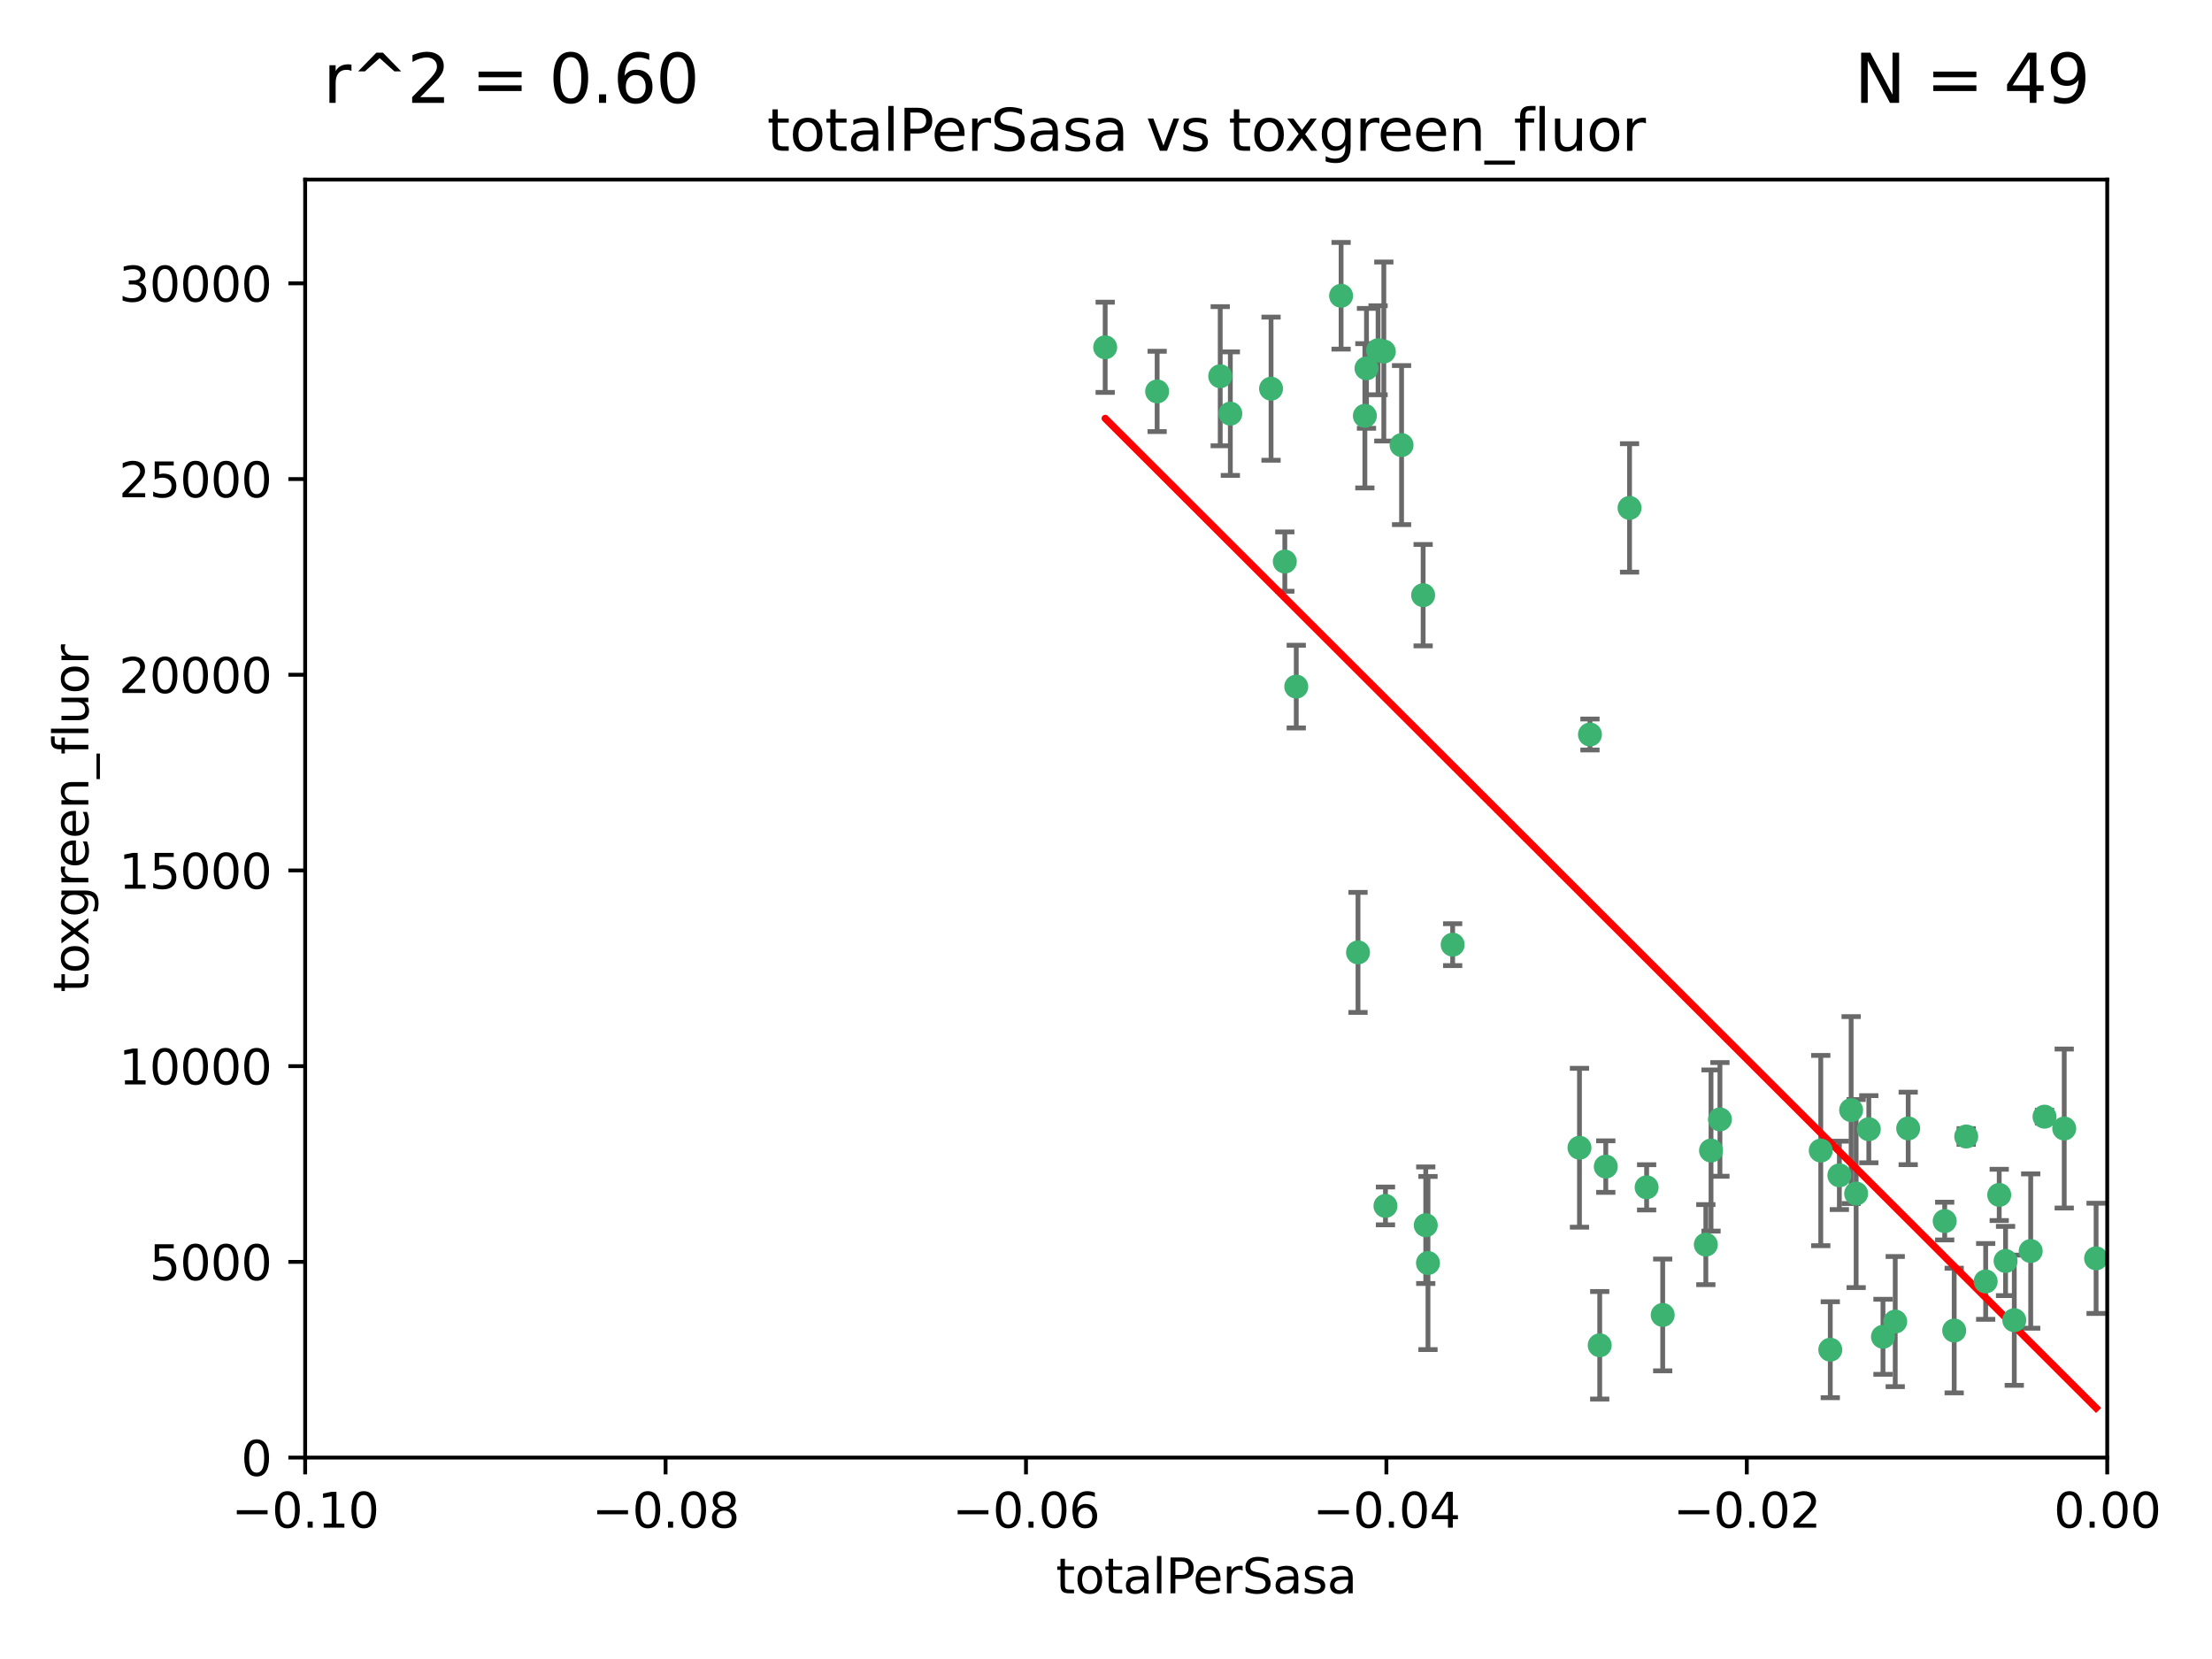 <?xml version="1.0" encoding="utf-8" standalone="no"?>
<!DOCTYPE svg PUBLIC "-//W3C//DTD SVG 1.1//EN"
  "http://www.w3.org/Graphics/SVG/1.1/DTD/svg11.dtd">
<svg xmlns:xlink="http://www.w3.org/1999/xlink" width="460.8pt" height="345.6pt" viewBox="0 0 460.8 345.6" xmlns="http://www.w3.org/2000/svg" version="1.1">
 <defs>
  <style type="text/css">*{stroke-linejoin: round; stroke-linecap: butt}</style>
 </defs>
 <g id="figure_1">
  <g id="patch_1">
   <path d="M 0 345.6 
L 460.8 345.6 
L 460.8 0 
L 0 0 
z
" style="fill: #ffffff"/>
  </g>
  <g id="axes_1">
   <g id="patch_2">
    <path d="M 63.571 303.64 
L 438.975 303.64 
L 438.975 37.411 
L 63.571 37.411 
z
" style="fill: #ffffff"/>
   </g>
   <g id="PathCollection_1">
    <defs>
     <path id="m65bb342bf4" d="M 0 1.118 
C 0.297 1.118 0.581 1 0.791 0.791 
C 1 0.581 1.118 0.297 1.118 0 
C 1.118 -0.297 1 -0.581 0.791 -0.791 
C 0.581 -1 0.297 -1.118 0 -1.118 
C -0.297 -1.118 -0.581 -1 -0.791 -0.791 
C -1 -0.581 -1.118 -0.297 -1.118 0 
C -1.118 0.297 -1 0.581 -0.791 0.791 
C -0.581 1 -0.297 1.118 0 1.118 
z
" style="stroke: #3cb371"/>
    </defs>
    <g clip-path="url(#p1bc0ef88f0)">
     <use xlink:href="#m65bb342bf4" x="241.055" y="81.541" style="fill: #3cb371; stroke: #3cb371"/>
     <use xlink:href="#m65bb342bf4" x="254.195" y="78.374" style="fill: #3cb371; stroke: #3cb371"/>
     <use xlink:href="#m65bb342bf4" x="230.231" y="72.349" style="fill: #3cb371; stroke: #3cb371"/>
     <use xlink:href="#m65bb342bf4" x="279.375" y="61.614" style="fill: #3cb371; stroke: #3cb371"/>
     <use xlink:href="#m65bb342bf4" x="284.327" y="86.618" style="fill: #3cb371; stroke: #3cb371"/>
     <use xlink:href="#m65bb342bf4" x="296.465" y="123.986" style="fill: #3cb371; stroke: #3cb371"/>
     <use xlink:href="#m65bb342bf4" x="287.08" y="72.962" style="fill: #3cb371; stroke: #3cb371"/>
     <use xlink:href="#m65bb342bf4" x="270.035" y="143.033" style="fill: #3cb371; stroke: #3cb371"/>
     <use xlink:href="#m65bb342bf4" x="264.783" y="80.97" style="fill: #3cb371; stroke: #3cb371"/>
     <use xlink:href="#m65bb342bf4" x="288.274" y="73.229" style="fill: #3cb371; stroke: #3cb371"/>
     <use xlink:href="#m65bb342bf4" x="267.65" y="116.986" style="fill: #3cb371; stroke: #3cb371"/>
     <use xlink:href="#m65bb342bf4" x="282.899" y="198.402" style="fill: #3cb371; stroke: #3cb371"/>
     <use xlink:href="#m65bb342bf4" x="288.62" y="251.218" style="fill: #3cb371; stroke: #3cb371"/>
     <use xlink:href="#m65bb342bf4" x="291.972" y="92.718" style="fill: #3cb371; stroke: #3cb371"/>
     <use xlink:href="#m65bb342bf4" x="284.666" y="76.73" style="fill: #3cb371; stroke: #3cb371"/>
     <use xlink:href="#m65bb342bf4" x="256.303" y="86.166" style="fill: #3cb371; stroke: #3cb371"/>
     <use xlink:href="#m65bb342bf4" x="329.033" y="239.096" style="fill: #3cb371; stroke: #3cb371"/>
     <use xlink:href="#m65bb342bf4" x="346.372" y="273.929" style="fill: #3cb371; stroke: #3cb371"/>
     <use xlink:href="#m65bb342bf4" x="334.515" y="243.023" style="fill: #3cb371; stroke: #3cb371"/>
     <use xlink:href="#m65bb342bf4" x="339.466" y="105.81" style="fill: #3cb371; stroke: #3cb371"/>
     <use xlink:href="#m65bb342bf4" x="302.616" y="196.792" style="fill: #3cb371; stroke: #3cb371"/>
     <use xlink:href="#m65bb342bf4" x="331.219" y="153.01" style="fill: #3cb371; stroke: #3cb371"/>
     <use xlink:href="#m65bb342bf4" x="333.252" y="280.245" style="fill: #3cb371; stroke: #3cb371"/>
     <use xlink:href="#m65bb342bf4" x="297.475" y="263.11" style="fill: #3cb371; stroke: #3cb371"/>
     <use xlink:href="#m65bb342bf4" x="356.438" y="239.676" style="fill: #3cb371; stroke: #3cb371"/>
     <use xlink:href="#m65bb342bf4" x="343.023" y="247.345" style="fill: #3cb371; stroke: #3cb371"/>
     <use xlink:href="#m65bb342bf4" x="355.356" y="259.279" style="fill: #3cb371; stroke: #3cb371"/>
     <use xlink:href="#m65bb342bf4" x="385.625" y="231.249" style="fill: #3cb371; stroke: #3cb371"/>
     <use xlink:href="#m65bb342bf4" x="358.294" y="233.191" style="fill: #3cb371; stroke: #3cb371"/>
     <use xlink:href="#m65bb342bf4" x="397.511" y="235.072" style="fill: #3cb371; stroke: #3cb371"/>
     <use xlink:href="#m65bb342bf4" x="297.012" y="255.234" style="fill: #3cb371; stroke: #3cb371"/>
     <use xlink:href="#m65bb342bf4" x="386.669" y="248.641" style="fill: #3cb371; stroke: #3cb371"/>
     <use xlink:href="#m65bb342bf4" x="379.299" y="239.68" style="fill: #3cb371; stroke: #3cb371"/>
     <use xlink:href="#m65bb342bf4" x="381.282" y="281.169" style="fill: #3cb371; stroke: #3cb371"/>
     <use xlink:href="#m65bb342bf4" x="383.173" y="244.848" style="fill: #3cb371; stroke: #3cb371"/>
     <use xlink:href="#m65bb342bf4" x="392.259" y="278.477" style="fill: #3cb371; stroke: #3cb371"/>
     <use xlink:href="#m65bb342bf4" x="389.306" y="235.237" style="fill: #3cb371; stroke: #3cb371"/>
     <use xlink:href="#m65bb342bf4" x="394.812" y="275.306" style="fill: #3cb371; stroke: #3cb371"/>
     <use xlink:href="#m65bb342bf4" x="409.599" y="236.753" style="fill: #3cb371; stroke: #3cb371"/>
     <use xlink:href="#m65bb342bf4" x="407.093" y="277.177" style="fill: #3cb371; stroke: #3cb371"/>
     <use xlink:href="#m65bb342bf4" x="416.474" y="248.917" style="fill: #3cb371; stroke: #3cb371"/>
     <use xlink:href="#m65bb342bf4" x="405.115" y="254.372" style="fill: #3cb371; stroke: #3cb371"/>
     <use xlink:href="#m65bb342bf4" x="413.653" y="266.946" style="fill: #3cb371; stroke: #3cb371"/>
     <use xlink:href="#m65bb342bf4" x="417.796" y="262.689" style="fill: #3cb371; stroke: #3cb371"/>
     <use xlink:href="#m65bb342bf4" x="419.611" y="275.021" style="fill: #3cb371; stroke: #3cb371"/>
     <use xlink:href="#m65bb342bf4" x="425.911" y="232.624" style="fill: #3cb371; stroke: #3cb371"/>
     <use xlink:href="#m65bb342bf4" x="423.033" y="260.616" style="fill: #3cb371; stroke: #3cb371"/>
     <use xlink:href="#m65bb342bf4" x="430.017" y="235.09" style="fill: #3cb371; stroke: #3cb371"/>
     <use xlink:href="#m65bb342bf4" x="436.655" y="262.137" style="fill: #3cb371; stroke: #3cb371"/>
    </g>
   </g>
   <g id="matplotlib.axis_1">
    <g id="xtick_1">
     <g id="line2d_1">
      <defs>
       <path id="m67b26aa845" d="M 0 0 
L 0 3.5 
" style="stroke: #000000; stroke-width: 0.8"/>
      </defs>
      <g>
       <use xlink:href="#m67b26aa845" x="63.571" y="303.64" style="stroke: #000000; stroke-width: 0.8"/>
      </g>
     </g>
     <g id="text_1">
      <!-- −0.10 -->
      <g transform="translate(48.249 318.238)scale(0.1 -0.1)">
       <defs>
        <path id="DejaVuSans-2212" d="M 678 2272 
L 4684 2272 
L 4684 1741 
L 678 1741 
L 678 2272 
z
" transform="scale(0.016)"/>
        <path id="DejaVuSans-30" d="M 2034 4250 
Q 1547 4250 1301 3770 
Q 1056 3291 1056 2328 
Q 1056 1369 1301 889 
Q 1547 409 2034 409 
Q 2525 409 2770 889 
Q 3016 1369 3016 2328 
Q 3016 3291 2770 3770 
Q 2525 4250 2034 4250 
z
M 2034 4750 
Q 2819 4750 3233 4129 
Q 3647 3509 3647 2328 
Q 3647 1150 3233 529 
Q 2819 -91 2034 -91 
Q 1250 -91 836 529 
Q 422 1150 422 2328 
Q 422 3509 836 4129 
Q 1250 4750 2034 4750 
z
" transform="scale(0.016)"/>
        <path id="DejaVuSans-2e" d="M 684 794 
L 1344 794 
L 1344 0 
L 684 0 
L 684 794 
z
" transform="scale(0.016)"/>
        <path id="DejaVuSans-31" d="M 794 531 
L 1825 531 
L 1825 4091 
L 703 3866 
L 703 4441 
L 1819 4666 
L 2450 4666 
L 2450 531 
L 3481 531 
L 3481 0 
L 794 0 
L 794 531 
z
" transform="scale(0.016)"/>
       </defs>
       <use xlink:href="#DejaVuSans-2212"/>
       <use xlink:href="#DejaVuSans-30" x="83.789"/>
       <use xlink:href="#DejaVuSans-2e" x="147.412"/>
       <use xlink:href="#DejaVuSans-31" x="179.199"/>
       <use xlink:href="#DejaVuSans-30" x="242.822"/>
      </g>
     </g>
    </g>
    <g id="xtick_2">
     <g id="line2d_2">
      <g>
       <use xlink:href="#m67b26aa845" x="138.652" y="303.64" style="stroke: #000000; stroke-width: 0.8"/>
      </g>
     </g>
     <g id="text_2">
      <!-- −0.08 -->
      <g transform="translate(123.329 318.238)scale(0.1 -0.1)">
       <defs>
        <path id="DejaVuSans-38" d="M 2034 2216 
Q 1584 2216 1326 1975 
Q 1069 1734 1069 1313 
Q 1069 891 1326 650 
Q 1584 409 2034 409 
Q 2484 409 2743 651 
Q 3003 894 3003 1313 
Q 3003 1734 2745 1975 
Q 2488 2216 2034 2216 
z
M 1403 2484 
Q 997 2584 770 2862 
Q 544 3141 544 3541 
Q 544 4100 942 4425 
Q 1341 4750 2034 4750 
Q 2731 4750 3128 4425 
Q 3525 4100 3525 3541 
Q 3525 3141 3298 2862 
Q 3072 2584 2669 2484 
Q 3125 2378 3379 2068 
Q 3634 1759 3634 1313 
Q 3634 634 3220 271 
Q 2806 -91 2034 -91 
Q 1263 -91 848 271 
Q 434 634 434 1313 
Q 434 1759 690 2068 
Q 947 2378 1403 2484 
z
M 1172 3481 
Q 1172 3119 1398 2916 
Q 1625 2713 2034 2713 
Q 2441 2713 2670 2916 
Q 2900 3119 2900 3481 
Q 2900 3844 2670 4047 
Q 2441 4250 2034 4250 
Q 1625 4250 1398 4047 
Q 1172 3844 1172 3481 
z
" transform="scale(0.016)"/>
       </defs>
       <use xlink:href="#DejaVuSans-2212"/>
       <use xlink:href="#DejaVuSans-30" x="83.789"/>
       <use xlink:href="#DejaVuSans-2e" x="147.412"/>
       <use xlink:href="#DejaVuSans-30" x="179.199"/>
       <use xlink:href="#DejaVuSans-38" x="242.822"/>
      </g>
     </g>
    </g>
    <g id="xtick_3">
     <g id="line2d_3">
      <g>
       <use xlink:href="#m67b26aa845" x="213.733" y="303.64" style="stroke: #000000; stroke-width: 0.8"/>
      </g>
     </g>
     <g id="text_3">
      <!-- −0.06 -->
      <g transform="translate(198.41 318.238)scale(0.1 -0.1)">
       <defs>
        <path id="DejaVuSans-36" d="M 2113 2584 
Q 1688 2584 1439 2293 
Q 1191 2003 1191 1497 
Q 1191 994 1439 701 
Q 1688 409 2113 409 
Q 2538 409 2786 701 
Q 3034 994 3034 1497 
Q 3034 2003 2786 2293 
Q 2538 2584 2113 2584 
z
M 3366 4563 
L 3366 3988 
Q 3128 4100 2886 4159 
Q 2644 4219 2406 4219 
Q 1781 4219 1451 3797 
Q 1122 3375 1075 2522 
Q 1259 2794 1537 2939 
Q 1816 3084 2150 3084 
Q 2853 3084 3261 2657 
Q 3669 2231 3669 1497 
Q 3669 778 3244 343 
Q 2819 -91 2113 -91 
Q 1303 -91 875 529 
Q 447 1150 447 2328 
Q 447 3434 972 4092 
Q 1497 4750 2381 4750 
Q 2619 4750 2861 4703 
Q 3103 4656 3366 4563 
z
" transform="scale(0.016)"/>
       </defs>
       <use xlink:href="#DejaVuSans-2212"/>
       <use xlink:href="#DejaVuSans-30" x="83.789"/>
       <use xlink:href="#DejaVuSans-2e" x="147.412"/>
       <use xlink:href="#DejaVuSans-30" x="179.199"/>
       <use xlink:href="#DejaVuSans-36" x="242.822"/>
      </g>
     </g>
    </g>
    <g id="xtick_4">
     <g id="line2d_4">
      <g>
       <use xlink:href="#m67b26aa845" x="288.813" y="303.64" style="stroke: #000000; stroke-width: 0.8"/>
      </g>
     </g>
     <g id="text_4">
      <!-- −0.04 -->
      <g transform="translate(273.491 318.238)scale(0.1 -0.1)">
       <defs>
        <path id="DejaVuSans-34" d="M 2419 4116 
L 825 1625 
L 2419 1625 
L 2419 4116 
z
M 2253 4666 
L 3047 4666 
L 3047 1625 
L 3713 1625 
L 3713 1100 
L 3047 1100 
L 3047 0 
L 2419 0 
L 2419 1100 
L 313 1100 
L 313 1709 
L 2253 4666 
z
" transform="scale(0.016)"/>
       </defs>
       <use xlink:href="#DejaVuSans-2212"/>
       <use xlink:href="#DejaVuSans-30" x="83.789"/>
       <use xlink:href="#DejaVuSans-2e" x="147.412"/>
       <use xlink:href="#DejaVuSans-30" x="179.199"/>
       <use xlink:href="#DejaVuSans-34" x="242.822"/>
      </g>
     </g>
    </g>
    <g id="xtick_5">
     <g id="line2d_5">
      <g>
       <use xlink:href="#m67b26aa845" x="363.894" y="303.64" style="stroke: #000000; stroke-width: 0.8"/>
      </g>
     </g>
     <g id="text_5">
      <!-- −0.02 -->
      <g transform="translate(348.572 318.238)scale(0.1 -0.1)">
       <defs>
        <path id="DejaVuSans-32" d="M 1228 531 
L 3431 531 
L 3431 0 
L 469 0 
L 469 531 
Q 828 903 1448 1529 
Q 2069 2156 2228 2338 
Q 2531 2678 2651 2914 
Q 2772 3150 2772 3378 
Q 2772 3750 2511 3984 
Q 2250 4219 1831 4219 
Q 1534 4219 1204 4116 
Q 875 4013 500 3803 
L 500 4441 
Q 881 4594 1212 4672 
Q 1544 4750 1819 4750 
Q 2544 4750 2975 4387 
Q 3406 4025 3406 3419 
Q 3406 3131 3298 2873 
Q 3191 2616 2906 2266 
Q 2828 2175 2409 1742 
Q 1991 1309 1228 531 
z
" transform="scale(0.016)"/>
       </defs>
       <use xlink:href="#DejaVuSans-2212"/>
       <use xlink:href="#DejaVuSans-30" x="83.789"/>
       <use xlink:href="#DejaVuSans-2e" x="147.412"/>
       <use xlink:href="#DejaVuSans-30" x="179.199"/>
       <use xlink:href="#DejaVuSans-32" x="242.822"/>
      </g>
     </g>
    </g>
    <g id="xtick_6">
     <g id="line2d_6">
      <g>
       <use xlink:href="#m67b26aa845" x="438.975" y="303.64" style="stroke: #000000; stroke-width: 0.8"/>
      </g>
     </g>
     <g id="text_6">
      <!-- 0.00 -->
      <g transform="translate(427.842 318.238)scale(0.1 -0.1)">
       <use xlink:href="#DejaVuSans-30"/>
       <use xlink:href="#DejaVuSans-2e" x="63.623"/>
       <use xlink:href="#DejaVuSans-30" x="95.41"/>
       <use xlink:href="#DejaVuSans-30" x="159.033"/>
      </g>
     </g>
    </g>
    <g id="text_7">
     <!-- totalPerSasa -->
     <g transform="translate(219.968 331.917)scale(0.1 -0.1)">
      <defs>
       <path id="DejaVuSans-74" d="M 1172 4494 
L 1172 3500 
L 2356 3500 
L 2356 3053 
L 1172 3053 
L 1172 1153 
Q 1172 725 1289 603 
Q 1406 481 1766 481 
L 2356 481 
L 2356 0 
L 1766 0 
Q 1100 0 847 248 
Q 594 497 594 1153 
L 594 3053 
L 172 3053 
L 172 3500 
L 594 3500 
L 594 4494 
L 1172 4494 
z
" transform="scale(0.016)"/>
       <path id="DejaVuSans-6f" d="M 1959 3097 
Q 1497 3097 1228 2736 
Q 959 2375 959 1747 
Q 959 1119 1226 758 
Q 1494 397 1959 397 
Q 2419 397 2687 759 
Q 2956 1122 2956 1747 
Q 2956 2369 2687 2733 
Q 2419 3097 1959 3097 
z
M 1959 3584 
Q 2709 3584 3137 3096 
Q 3566 2609 3566 1747 
Q 3566 888 3137 398 
Q 2709 -91 1959 -91 
Q 1206 -91 779 398 
Q 353 888 353 1747 
Q 353 2609 779 3096 
Q 1206 3584 1959 3584 
z
" transform="scale(0.016)"/>
       <path id="DejaVuSans-61" d="M 2194 1759 
Q 1497 1759 1228 1600 
Q 959 1441 959 1056 
Q 959 750 1161 570 
Q 1363 391 1709 391 
Q 2188 391 2477 730 
Q 2766 1069 2766 1631 
L 2766 1759 
L 2194 1759 
z
M 3341 1997 
L 3341 0 
L 2766 0 
L 2766 531 
Q 2569 213 2275 61 
Q 1981 -91 1556 -91 
Q 1019 -91 701 211 
Q 384 513 384 1019 
Q 384 1609 779 1909 
Q 1175 2209 1959 2209 
L 2766 2209 
L 2766 2266 
Q 2766 2663 2505 2880 
Q 2244 3097 1772 3097 
Q 1472 3097 1187 3025 
Q 903 2953 641 2809 
L 641 3341 
Q 956 3463 1253 3523 
Q 1550 3584 1831 3584 
Q 2591 3584 2966 3190 
Q 3341 2797 3341 1997 
z
" transform="scale(0.016)"/>
       <path id="DejaVuSans-6c" d="M 603 4863 
L 1178 4863 
L 1178 0 
L 603 0 
L 603 4863 
z
" transform="scale(0.016)"/>
       <path id="DejaVuSans-50" d="M 1259 4147 
L 1259 2394 
L 2053 2394 
Q 2494 2394 2734 2622 
Q 2975 2850 2975 3272 
Q 2975 3691 2734 3919 
Q 2494 4147 2053 4147 
L 1259 4147 
z
M 628 4666 
L 2053 4666 
Q 2838 4666 3239 4311 
Q 3641 3956 3641 3272 
Q 3641 2581 3239 2228 
Q 2838 1875 2053 1875 
L 1259 1875 
L 1259 0 
L 628 0 
L 628 4666 
z
" transform="scale(0.016)"/>
       <path id="DejaVuSans-65" d="M 3597 1894 
L 3597 1613 
L 953 1613 
Q 991 1019 1311 708 
Q 1631 397 2203 397 
Q 2534 397 2845 478 
Q 3156 559 3463 722 
L 3463 178 
Q 3153 47 2828 -22 
Q 2503 -91 2169 -91 
Q 1331 -91 842 396 
Q 353 884 353 1716 
Q 353 2575 817 3079 
Q 1281 3584 2069 3584 
Q 2775 3584 3186 3129 
Q 3597 2675 3597 1894 
z
M 3022 2063 
Q 3016 2534 2758 2815 
Q 2500 3097 2075 3097 
Q 1594 3097 1305 2825 
Q 1016 2553 972 2059 
L 3022 2063 
z
" transform="scale(0.016)"/>
       <path id="DejaVuSans-72" d="M 2631 2963 
Q 2534 3019 2420 3045 
Q 2306 3072 2169 3072 
Q 1681 3072 1420 2755 
Q 1159 2438 1159 1844 
L 1159 0 
L 581 0 
L 581 3500 
L 1159 3500 
L 1159 2956 
Q 1341 3275 1631 3429 
Q 1922 3584 2338 3584 
Q 2397 3584 2469 3576 
Q 2541 3569 2628 3553 
L 2631 2963 
z
" transform="scale(0.016)"/>
       <path id="DejaVuSans-53" d="M 3425 4513 
L 3425 3897 
Q 3066 4069 2747 4153 
Q 2428 4238 2131 4238 
Q 1616 4238 1336 4038 
Q 1056 3838 1056 3469 
Q 1056 3159 1242 3001 
Q 1428 2844 1947 2747 
L 2328 2669 
Q 3034 2534 3370 2195 
Q 3706 1856 3706 1288 
Q 3706 609 3251 259 
Q 2797 -91 1919 -91 
Q 1588 -91 1214 -16 
Q 841 59 441 206 
L 441 856 
Q 825 641 1194 531 
Q 1563 422 1919 422 
Q 2459 422 2753 634 
Q 3047 847 3047 1241 
Q 3047 1584 2836 1778 
Q 2625 1972 2144 2069 
L 1759 2144 
Q 1053 2284 737 2584 
Q 422 2884 422 3419 
Q 422 4038 858 4394 
Q 1294 4750 2059 4750 
Q 2388 4750 2728 4690 
Q 3069 4631 3425 4513 
z
" transform="scale(0.016)"/>
       <path id="DejaVuSans-73" d="M 2834 3397 
L 2834 2853 
Q 2591 2978 2328 3040 
Q 2066 3103 1784 3103 
Q 1356 3103 1142 2972 
Q 928 2841 928 2578 
Q 928 2378 1081 2264 
Q 1234 2150 1697 2047 
L 1894 2003 
Q 2506 1872 2764 1633 
Q 3022 1394 3022 966 
Q 3022 478 2636 193 
Q 2250 -91 1575 -91 
Q 1294 -91 989 -36 
Q 684 19 347 128 
L 347 722 
Q 666 556 975 473 
Q 1284 391 1588 391 
Q 1994 391 2212 530 
Q 2431 669 2431 922 
Q 2431 1156 2273 1281 
Q 2116 1406 1581 1522 
L 1381 1569 
Q 847 1681 609 1914 
Q 372 2147 372 2553 
Q 372 3047 722 3315 
Q 1072 3584 1716 3584 
Q 2034 3584 2315 3537 
Q 2597 3491 2834 3397 
z
" transform="scale(0.016)"/>
      </defs>
      <use xlink:href="#DejaVuSans-74"/>
      <use xlink:href="#DejaVuSans-6f" x="39.209"/>
      <use xlink:href="#DejaVuSans-74" x="100.391"/>
      <use xlink:href="#DejaVuSans-61" x="139.6"/>
      <use xlink:href="#DejaVuSans-6c" x="200.879"/>
      <use xlink:href="#DejaVuSans-50" x="228.662"/>
      <use xlink:href="#DejaVuSans-65" x="285.34"/>
      <use xlink:href="#DejaVuSans-72" x="346.863"/>
      <use xlink:href="#DejaVuSans-53" x="387.977"/>
      <use xlink:href="#DejaVuSans-61" x="451.453"/>
      <use xlink:href="#DejaVuSans-73" x="512.732"/>
      <use xlink:href="#DejaVuSans-61" x="564.832"/>
     </g>
    </g>
   </g>
   <g id="matplotlib.axis_2">
    <g id="ytick_1">
     <g id="line2d_7">
      <defs>
       <path id="m0b70a1d57b" d="M 0 0 
L -3.5 0 
" style="stroke: #000000; stroke-width: 0.8"/>
      </defs>
      <g>
       <use xlink:href="#m0b70a1d57b" x="63.571" y="303.64" style="stroke: #000000; stroke-width: 0.8"/>
      </g>
     </g>
     <g id="text_8">
      <!-- 0 -->
      <g transform="translate(50.209 307.439)scale(0.1 -0.1)">
       <use xlink:href="#DejaVuSans-30"/>
      </g>
     </g>
    </g>
    <g id="ytick_2">
     <g id="line2d_8">
      <g>
       <use xlink:href="#m0b70a1d57b" x="63.571" y="262.871" style="stroke: #000000; stroke-width: 0.8"/>
      </g>
     </g>
     <g id="text_9">
      <!-- 5000 -->
      <g transform="translate(31.121 266.67)scale(0.1 -0.1)">
       <defs>
        <path id="DejaVuSans-35" d="M 691 4666 
L 3169 4666 
L 3169 4134 
L 1269 4134 
L 1269 2991 
Q 1406 3038 1543 3061 
Q 1681 3084 1819 3084 
Q 2600 3084 3056 2656 
Q 3513 2228 3513 1497 
Q 3513 744 3044 326 
Q 2575 -91 1722 -91 
Q 1428 -91 1123 -41 
Q 819 9 494 109 
L 494 744 
Q 775 591 1075 516 
Q 1375 441 1709 441 
Q 2250 441 2565 725 
Q 2881 1009 2881 1497 
Q 2881 1984 2565 2268 
Q 2250 2553 1709 2553 
Q 1456 2553 1204 2497 
Q 953 2441 691 2322 
L 691 4666 
z
" transform="scale(0.016)"/>
       </defs>
       <use xlink:href="#DejaVuSans-35"/>
       <use xlink:href="#DejaVuSans-30" x="63.623"/>
       <use xlink:href="#DejaVuSans-30" x="127.246"/>
       <use xlink:href="#DejaVuSans-30" x="190.869"/>
      </g>
     </g>
    </g>
    <g id="ytick_3">
     <g id="line2d_9">
      <g>
       <use xlink:href="#m0b70a1d57b" x="63.571" y="222.102" style="stroke: #000000; stroke-width: 0.8"/>
      </g>
     </g>
     <g id="text_10">
      <!-- 10000 -->
      <g transform="translate(24.759 225.901)scale(0.1 -0.1)">
       <use xlink:href="#DejaVuSans-31"/>
       <use xlink:href="#DejaVuSans-30" x="63.623"/>
       <use xlink:href="#DejaVuSans-30" x="127.246"/>
       <use xlink:href="#DejaVuSans-30" x="190.869"/>
       <use xlink:href="#DejaVuSans-30" x="254.492"/>
      </g>
     </g>
    </g>
    <g id="ytick_4">
     <g id="line2d_10">
      <g>
       <use xlink:href="#m0b70a1d57b" x="63.571" y="181.332" style="stroke: #000000; stroke-width: 0.8"/>
      </g>
     </g>
     <g id="text_11">
      <!-- 15000 -->
      <g transform="translate(24.759 185.132)scale(0.1 -0.1)">
       <use xlink:href="#DejaVuSans-31"/>
       <use xlink:href="#DejaVuSans-35" x="63.623"/>
       <use xlink:href="#DejaVuSans-30" x="127.246"/>
       <use xlink:href="#DejaVuSans-30" x="190.869"/>
       <use xlink:href="#DejaVuSans-30" x="254.492"/>
      </g>
     </g>
    </g>
    <g id="ytick_5">
     <g id="line2d_11">
      <g>
       <use xlink:href="#m0b70a1d57b" x="63.571" y="140.563" style="stroke: #000000; stroke-width: 0.8"/>
      </g>
     </g>
     <g id="text_12">
      <!-- 20000 -->
      <g transform="translate(24.759 144.362)scale(0.1 -0.1)">
       <use xlink:href="#DejaVuSans-32"/>
       <use xlink:href="#DejaVuSans-30" x="63.623"/>
       <use xlink:href="#DejaVuSans-30" x="127.246"/>
       <use xlink:href="#DejaVuSans-30" x="190.869"/>
       <use xlink:href="#DejaVuSans-30" x="254.492"/>
      </g>
     </g>
    </g>
    <g id="ytick_6">
     <g id="line2d_12">
      <g>
       <use xlink:href="#m0b70a1d57b" x="63.571" y="99.794" style="stroke: #000000; stroke-width: 0.8"/>
      </g>
     </g>
     <g id="text_13">
      <!-- 25000 -->
      <g transform="translate(24.759 103.593)scale(0.1 -0.1)">
       <use xlink:href="#DejaVuSans-32"/>
       <use xlink:href="#DejaVuSans-35" x="63.623"/>
       <use xlink:href="#DejaVuSans-30" x="127.246"/>
       <use xlink:href="#DejaVuSans-30" x="190.869"/>
       <use xlink:href="#DejaVuSans-30" x="254.492"/>
      </g>
     </g>
    </g>
    <g id="ytick_7">
     <g id="line2d_13">
      <g>
       <use xlink:href="#m0b70a1d57b" x="63.571" y="59.025" style="stroke: #000000; stroke-width: 0.8"/>
      </g>
     </g>
     <g id="text_14">
      <!-- 30000 -->
      <g transform="translate(24.759 62.824)scale(0.1 -0.1)">
       <defs>
        <path id="DejaVuSans-33" d="M 2597 2516 
Q 3050 2419 3304 2112 
Q 3559 1806 3559 1356 
Q 3559 666 3084 287 
Q 2609 -91 1734 -91 
Q 1441 -91 1130 -33 
Q 819 25 488 141 
L 488 750 
Q 750 597 1062 519 
Q 1375 441 1716 441 
Q 2309 441 2620 675 
Q 2931 909 2931 1356 
Q 2931 1769 2642 2001 
Q 2353 2234 1838 2234 
L 1294 2234 
L 1294 2753 
L 1863 2753 
Q 2328 2753 2575 2939 
Q 2822 3125 2822 3475 
Q 2822 3834 2567 4026 
Q 2313 4219 1838 4219 
Q 1578 4219 1281 4162 
Q 984 4106 628 3988 
L 628 4550 
Q 988 4650 1302 4700 
Q 1616 4750 1894 4750 
Q 2613 4750 3031 4423 
Q 3450 4097 3450 3541 
Q 3450 3153 3228 2886 
Q 3006 2619 2597 2516 
z
" transform="scale(0.016)"/>
       </defs>
       <use xlink:href="#DejaVuSans-33"/>
       <use xlink:href="#DejaVuSans-30" x="63.623"/>
       <use xlink:href="#DejaVuSans-30" x="127.246"/>
       <use xlink:href="#DejaVuSans-30" x="190.869"/>
       <use xlink:href="#DejaVuSans-30" x="254.492"/>
      </g>
     </g>
    </g>
    <g id="text_15">
     <!-- toxgreen_fluor -->
     <g transform="translate(18.401 206.72)rotate(-90)scale(0.1 -0.1)">
      <defs>
       <path id="DejaVuSans-78" d="M 3513 3500 
L 2247 1797 
L 3578 0 
L 2900 0 
L 1881 1375 
L 863 0 
L 184 0 
L 1544 1831 
L 300 3500 
L 978 3500 
L 1906 2253 
L 2834 3500 
L 3513 3500 
z
" transform="scale(0.016)"/>
       <path id="DejaVuSans-67" d="M 2906 1791 
Q 2906 2416 2648 2759 
Q 2391 3103 1925 3103 
Q 1463 3103 1205 2759 
Q 947 2416 947 1791 
Q 947 1169 1205 825 
Q 1463 481 1925 481 
Q 2391 481 2648 825 
Q 2906 1169 2906 1791 
z
M 3481 434 
Q 3481 -459 3084 -895 
Q 2688 -1331 1869 -1331 
Q 1566 -1331 1297 -1286 
Q 1028 -1241 775 -1147 
L 775 -588 
Q 1028 -725 1275 -790 
Q 1522 -856 1778 -856 
Q 2344 -856 2625 -561 
Q 2906 -266 2906 331 
L 2906 616 
Q 2728 306 2450 153 
Q 2172 0 1784 0 
Q 1141 0 747 490 
Q 353 981 353 1791 
Q 353 2603 747 3093 
Q 1141 3584 1784 3584 
Q 2172 3584 2450 3431 
Q 2728 3278 2906 2969 
L 2906 3500 
L 3481 3500 
L 3481 434 
z
" transform="scale(0.016)"/>
       <path id="DejaVuSans-6e" d="M 3513 2113 
L 3513 0 
L 2938 0 
L 2938 2094 
Q 2938 2591 2744 2837 
Q 2550 3084 2163 3084 
Q 1697 3084 1428 2787 
Q 1159 2491 1159 1978 
L 1159 0 
L 581 0 
L 581 3500 
L 1159 3500 
L 1159 2956 
Q 1366 3272 1645 3428 
Q 1925 3584 2291 3584 
Q 2894 3584 3203 3211 
Q 3513 2838 3513 2113 
z
" transform="scale(0.016)"/>
       <path id="DejaVuSans-5f" d="M 3263 -1063 
L 3263 -1509 
L -63 -1509 
L -63 -1063 
L 3263 -1063 
z
" transform="scale(0.016)"/>
       <path id="DejaVuSans-66" d="M 2375 4863 
L 2375 4384 
L 1825 4384 
Q 1516 4384 1395 4259 
Q 1275 4134 1275 3809 
L 1275 3500 
L 2222 3500 
L 2222 3053 
L 1275 3053 
L 1275 0 
L 697 0 
L 697 3053 
L 147 3053 
L 147 3500 
L 697 3500 
L 697 3744 
Q 697 4328 969 4595 
Q 1241 4863 1831 4863 
L 2375 4863 
z
" transform="scale(0.016)"/>
       <path id="DejaVuSans-75" d="M 544 1381 
L 544 3500 
L 1119 3500 
L 1119 1403 
Q 1119 906 1312 657 
Q 1506 409 1894 409 
Q 2359 409 2629 706 
Q 2900 1003 2900 1516 
L 2900 3500 
L 3475 3500 
L 3475 0 
L 2900 0 
L 2900 538 
Q 2691 219 2414 64 
Q 2138 -91 1772 -91 
Q 1169 -91 856 284 
Q 544 659 544 1381 
z
M 1991 3584 
L 1991 3584 
z
" transform="scale(0.016)"/>
      </defs>
      <use xlink:href="#DejaVuSans-74"/>
      <use xlink:href="#DejaVuSans-6f" x="39.209"/>
      <use xlink:href="#DejaVuSans-78" x="97.266"/>
      <use xlink:href="#DejaVuSans-67" x="156.445"/>
      <use xlink:href="#DejaVuSans-72" x="219.922"/>
      <use xlink:href="#DejaVuSans-65" x="258.785"/>
      <use xlink:href="#DejaVuSans-65" x="320.309"/>
      <use xlink:href="#DejaVuSans-6e" x="381.832"/>
      <use xlink:href="#DejaVuSans-5f" x="445.211"/>
      <use xlink:href="#DejaVuSans-66" x="495.211"/>
      <use xlink:href="#DejaVuSans-6c" x="530.416"/>
      <use xlink:href="#DejaVuSans-75" x="558.199"/>
      <use xlink:href="#DejaVuSans-6f" x="621.578"/>
      <use xlink:href="#DejaVuSans-72" x="682.76"/>
     </g>
    </g>
   </g>
   <g id="LineCollection_1">
    <path d="M 241.055 89.908 
L 241.055 73.174 
" clip-path="url(#p1bc0ef88f0)" style="fill: none; stroke: #696969"/>
    <path d="M 254.195 92.869 
L 254.195 63.879 
" clip-path="url(#p1bc0ef88f0)" style="fill: none; stroke: #696969"/>
    <path d="M 230.231 81.747 
L 230.231 62.95 
" clip-path="url(#p1bc0ef88f0)" style="fill: none; stroke: #696969"/>
    <path d="M 279.375 72.723 
L 279.375 50.505 
" clip-path="url(#p1bc0ef88f0)" style="fill: none; stroke: #696969"/>
    <path d="M 284.327 101.645 
L 284.327 71.591 
" clip-path="url(#p1bc0ef88f0)" style="fill: none; stroke: #696969"/>
    <path d="M 296.465 134.551 
L 296.465 113.422 
" clip-path="url(#p1bc0ef88f0)" style="fill: none; stroke: #696969"/>
    <path d="M 287.08 82.234 
L 287.08 63.691 
" clip-path="url(#p1bc0ef88f0)" style="fill: none; stroke: #696969"/>
    <path d="M 270.035 151.647 
L 270.035 134.418 
" clip-path="url(#p1bc0ef88f0)" style="fill: none; stroke: #696969"/>
    <path d="M 264.783 95.881 
L 264.783 66.059 
" clip-path="url(#p1bc0ef88f0)" style="fill: none; stroke: #696969"/>
    <path d="M 288.274 91.874 
L 288.274 54.585 
" clip-path="url(#p1bc0ef88f0)" style="fill: none; stroke: #696969"/>
    <path d="M 267.65 123.165 
L 267.65 110.807 
" clip-path="url(#p1bc0ef88f0)" style="fill: none; stroke: #696969"/>
    <path d="M 282.899 210.905 
L 282.899 185.898 
" clip-path="url(#p1bc0ef88f0)" style="fill: none; stroke: #696969"/>
    <path d="M 288.62 255.156 
L 288.62 247.281 
" clip-path="url(#p1bc0ef88f0)" style="fill: none; stroke: #696969"/>
    <path d="M 291.972 109.281 
L 291.972 76.154 
" clip-path="url(#p1bc0ef88f0)" style="fill: none; stroke: #696969"/>
    <path d="M 284.666 89.213 
L 284.666 64.247 
" clip-path="url(#p1bc0ef88f0)" style="fill: none; stroke: #696969"/>
    <path d="M 256.303 99.033 
L 256.303 73.3 
" clip-path="url(#p1bc0ef88f0)" style="fill: none; stroke: #696969"/>
    <path d="M 329.033 255.642 
L 329.033 222.55 
" clip-path="url(#p1bc0ef88f0)" style="fill: none; stroke: #696969"/>
    <path d="M 346.372 285.573 
L 346.372 262.285 
" clip-path="url(#p1bc0ef88f0)" style="fill: none; stroke: #696969"/>
    <path d="M 334.515 248.388 
L 334.515 237.658 
" clip-path="url(#p1bc0ef88f0)" style="fill: none; stroke: #696969"/>
    <path d="M 339.466 119.188 
L 339.466 92.431 
" clip-path="url(#p1bc0ef88f0)" style="fill: none; stroke: #696969"/>
    <path d="M 302.616 201.156 
L 302.616 192.427 
" clip-path="url(#p1bc0ef88f0)" style="fill: none; stroke: #696969"/>
    <path d="M 331.219 156.233 
L 331.219 149.787 
" clip-path="url(#p1bc0ef88f0)" style="fill: none; stroke: #696969"/>
    <path d="M 333.252 291.447 
L 333.252 269.044 
" clip-path="url(#p1bc0ef88f0)" style="fill: none; stroke: #696969"/>
    <path d="M 297.475 281.141 
L 297.475 245.079 
" clip-path="url(#p1bc0ef88f0)" style="fill: none; stroke: #696969"/>
    <path d="M 356.438 256.463 
L 356.438 222.889 
" clip-path="url(#p1bc0ef88f0)" style="fill: none; stroke: #696969"/>
    <path d="M 343.023 252.054 
L 343.023 242.636 
" clip-path="url(#p1bc0ef88f0)" style="fill: none; stroke: #696969"/>
    <path d="M 355.356 267.614 
L 355.356 250.943 
" clip-path="url(#p1bc0ef88f0)" style="fill: none; stroke: #696969"/>
    <path d="M 385.625 250.721 
L 385.625 211.777 
" clip-path="url(#p1bc0ef88f0)" style="fill: none; stroke: #696969"/>
    <path d="M 358.294 245.035 
L 358.294 221.346 
" clip-path="url(#p1bc0ef88f0)" style="fill: none; stroke: #696969"/>
    <path d="M 397.511 242.624 
L 397.511 227.521 
" clip-path="url(#p1bc0ef88f0)" style="fill: none; stroke: #696969"/>
    <path d="M 297.012 267.374 
L 297.012 243.094 
" clip-path="url(#p1bc0ef88f0)" style="fill: none; stroke: #696969"/>
    <path d="M 386.669 268.228 
L 386.669 229.054 
" clip-path="url(#p1bc0ef88f0)" style="fill: none; stroke: #696969"/>
    <path d="M 379.299 259.498 
L 379.299 219.862 
" clip-path="url(#p1bc0ef88f0)" style="fill: none; stroke: #696969"/>
    <path d="M 381.282 291.163 
L 381.282 271.175 
" clip-path="url(#p1bc0ef88f0)" style="fill: none; stroke: #696969"/>
    <path d="M 383.173 251.968 
L 383.173 237.727 
" clip-path="url(#p1bc0ef88f0)" style="fill: none; stroke: #696969"/>
    <path d="M 392.259 286.289 
L 392.259 270.664 
" clip-path="url(#p1bc0ef88f0)" style="fill: none; stroke: #696969"/>
    <path d="M 389.306 242.229 
L 389.306 228.244 
" clip-path="url(#p1bc0ef88f0)" style="fill: none; stroke: #696969"/>
    <path d="M 394.812 288.857 
L 394.812 261.755 
" clip-path="url(#p1bc0ef88f0)" style="fill: none; stroke: #696969"/>
    <path d="M 409.599 238.387 
L 409.599 235.119 
" clip-path="url(#p1bc0ef88f0)" style="fill: none; stroke: #696969"/>
    <path d="M 407.093 290.163 
L 407.093 264.191 
" clip-path="url(#p1bc0ef88f0)" style="fill: none; stroke: #696969"/>
    <path d="M 416.474 254.256 
L 416.474 243.578 
" clip-path="url(#p1bc0ef88f0)" style="fill: none; stroke: #696969"/>
    <path d="M 405.115 258.302 
L 405.115 250.442 
" clip-path="url(#p1bc0ef88f0)" style="fill: none; stroke: #696969"/>
    <path d="M 413.653 274.842 
L 413.653 259.049 
" clip-path="url(#p1bc0ef88f0)" style="fill: none; stroke: #696969"/>
    <path d="M 417.796 269.899 
L 417.796 255.478 
" clip-path="url(#p1bc0ef88f0)" style="fill: none; stroke: #696969"/>
    <path d="M 419.611 288.586 
L 419.611 261.456 
" clip-path="url(#p1bc0ef88f0)" style="fill: none; stroke: #696969"/>
    <path d="M 425.911 233.977 
L 425.911 231.271 
" clip-path="url(#p1bc0ef88f0)" style="fill: none; stroke: #696969"/>
    <path d="M 423.033 276.688 
L 423.033 244.544 
" clip-path="url(#p1bc0ef88f0)" style="fill: none; stroke: #696969"/>
    <path d="M 430.017 251.652 
L 430.017 218.528 
" clip-path="url(#p1bc0ef88f0)" style="fill: none; stroke: #696969"/>
    <path d="M 436.655 273.619 
L 436.655 250.655 
" clip-path="url(#p1bc0ef88f0)" style="fill: none; stroke: #696969"/>
   </g>
   <g id="line2d_14">
    <defs>
     <path id="m6c3eb09d7c" d="M 2 0 
L -2 -0 
" style="stroke: #696969"/>
    </defs>
    <g clip-path="url(#p1bc0ef88f0)">
     <use xlink:href="#m6c3eb09d7c" x="241.055" y="89.908" style="fill: #696969; stroke: #696969"/>
     <use xlink:href="#m6c3eb09d7c" x="254.195" y="92.869" style="fill: #696969; stroke: #696969"/>
     <use xlink:href="#m6c3eb09d7c" x="230.231" y="81.747" style="fill: #696969; stroke: #696969"/>
     <use xlink:href="#m6c3eb09d7c" x="279.375" y="72.723" style="fill: #696969; stroke: #696969"/>
     <use xlink:href="#m6c3eb09d7c" x="284.327" y="101.645" style="fill: #696969; stroke: #696969"/>
     <use xlink:href="#m6c3eb09d7c" x="296.465" y="134.551" style="fill: #696969; stroke: #696969"/>
     <use xlink:href="#m6c3eb09d7c" x="287.08" y="82.234" style="fill: #696969; stroke: #696969"/>
     <use xlink:href="#m6c3eb09d7c" x="270.035" y="151.647" style="fill: #696969; stroke: #696969"/>
     <use xlink:href="#m6c3eb09d7c" x="264.783" y="95.881" style="fill: #696969; stroke: #696969"/>
     <use xlink:href="#m6c3eb09d7c" x="288.274" y="91.874" style="fill: #696969; stroke: #696969"/>
     <use xlink:href="#m6c3eb09d7c" x="267.65" y="123.165" style="fill: #696969; stroke: #696969"/>
     <use xlink:href="#m6c3eb09d7c" x="282.899" y="210.905" style="fill: #696969; stroke: #696969"/>
     <use xlink:href="#m6c3eb09d7c" x="288.62" y="255.156" style="fill: #696969; stroke: #696969"/>
     <use xlink:href="#m6c3eb09d7c" x="291.972" y="109.281" style="fill: #696969; stroke: #696969"/>
     <use xlink:href="#m6c3eb09d7c" x="284.666" y="89.213" style="fill: #696969; stroke: #696969"/>
     <use xlink:href="#m6c3eb09d7c" x="256.303" y="99.033" style="fill: #696969; stroke: #696969"/>
     <use xlink:href="#m6c3eb09d7c" x="329.033" y="255.642" style="fill: #696969; stroke: #696969"/>
     <use xlink:href="#m6c3eb09d7c" x="346.372" y="285.573" style="fill: #696969; stroke: #696969"/>
     <use xlink:href="#m6c3eb09d7c" x="334.515" y="248.388" style="fill: #696969; stroke: #696969"/>
     <use xlink:href="#m6c3eb09d7c" x="339.466" y="119.188" style="fill: #696969; stroke: #696969"/>
     <use xlink:href="#m6c3eb09d7c" x="302.616" y="201.156" style="fill: #696969; stroke: #696969"/>
     <use xlink:href="#m6c3eb09d7c" x="331.219" y="156.233" style="fill: #696969; stroke: #696969"/>
     <use xlink:href="#m6c3eb09d7c" x="333.252" y="291.447" style="fill: #696969; stroke: #696969"/>
     <use xlink:href="#m6c3eb09d7c" x="297.475" y="281.141" style="fill: #696969; stroke: #696969"/>
     <use xlink:href="#m6c3eb09d7c" x="356.438" y="256.463" style="fill: #696969; stroke: #696969"/>
     <use xlink:href="#m6c3eb09d7c" x="343.023" y="252.054" style="fill: #696969; stroke: #696969"/>
     <use xlink:href="#m6c3eb09d7c" x="355.356" y="267.614" style="fill: #696969; stroke: #696969"/>
     <use xlink:href="#m6c3eb09d7c" x="385.625" y="250.721" style="fill: #696969; stroke: #696969"/>
     <use xlink:href="#m6c3eb09d7c" x="358.294" y="245.035" style="fill: #696969; stroke: #696969"/>
     <use xlink:href="#m6c3eb09d7c" x="397.511" y="242.624" style="fill: #696969; stroke: #696969"/>
     <use xlink:href="#m6c3eb09d7c" x="297.012" y="267.374" style="fill: #696969; stroke: #696969"/>
     <use xlink:href="#m6c3eb09d7c" x="386.669" y="268.228" style="fill: #696969; stroke: #696969"/>
     <use xlink:href="#m6c3eb09d7c" x="379.299" y="259.498" style="fill: #696969; stroke: #696969"/>
     <use xlink:href="#m6c3eb09d7c" x="381.282" y="291.163" style="fill: #696969; stroke: #696969"/>
     <use xlink:href="#m6c3eb09d7c" x="383.173" y="251.968" style="fill: #696969; stroke: #696969"/>
     <use xlink:href="#m6c3eb09d7c" x="392.259" y="286.289" style="fill: #696969; stroke: #696969"/>
     <use xlink:href="#m6c3eb09d7c" x="389.306" y="242.229" style="fill: #696969; stroke: #696969"/>
     <use xlink:href="#m6c3eb09d7c" x="394.812" y="288.857" style="fill: #696969; stroke: #696969"/>
     <use xlink:href="#m6c3eb09d7c" x="409.599" y="238.387" style="fill: #696969; stroke: #696969"/>
     <use xlink:href="#m6c3eb09d7c" x="407.093" y="290.163" style="fill: #696969; stroke: #696969"/>
     <use xlink:href="#m6c3eb09d7c" x="416.474" y="254.256" style="fill: #696969; stroke: #696969"/>
     <use xlink:href="#m6c3eb09d7c" x="405.115" y="258.302" style="fill: #696969; stroke: #696969"/>
     <use xlink:href="#m6c3eb09d7c" x="413.653" y="274.842" style="fill: #696969; stroke: #696969"/>
     <use xlink:href="#m6c3eb09d7c" x="417.796" y="269.899" style="fill: #696969; stroke: #696969"/>
     <use xlink:href="#m6c3eb09d7c" x="419.611" y="288.586" style="fill: #696969; stroke: #696969"/>
     <use xlink:href="#m6c3eb09d7c" x="425.911" y="233.977" style="fill: #696969; stroke: #696969"/>
     <use xlink:href="#m6c3eb09d7c" x="423.033" y="276.688" style="fill: #696969; stroke: #696969"/>
     <use xlink:href="#m6c3eb09d7c" x="430.017" y="251.652" style="fill: #696969; stroke: #696969"/>
     <use xlink:href="#m6c3eb09d7c" x="436.655" y="273.619" style="fill: #696969; stroke: #696969"/>
    </g>
   </g>
   <g id="line2d_15">
    <g clip-path="url(#p1bc0ef88f0)">
     <use xlink:href="#m6c3eb09d7c" x="241.055" y="73.174" style="fill: #696969; stroke: #696969"/>
     <use xlink:href="#m6c3eb09d7c" x="254.195" y="63.879" style="fill: #696969; stroke: #696969"/>
     <use xlink:href="#m6c3eb09d7c" x="230.231" y="62.95" style="fill: #696969; stroke: #696969"/>
     <use xlink:href="#m6c3eb09d7c" x="279.375" y="50.505" style="fill: #696969; stroke: #696969"/>
     <use xlink:href="#m6c3eb09d7c" x="284.327" y="71.591" style="fill: #696969; stroke: #696969"/>
     <use xlink:href="#m6c3eb09d7c" x="296.465" y="113.422" style="fill: #696969; stroke: #696969"/>
     <use xlink:href="#m6c3eb09d7c" x="287.08" y="63.691" style="fill: #696969; stroke: #696969"/>
     <use xlink:href="#m6c3eb09d7c" x="270.035" y="134.418" style="fill: #696969; stroke: #696969"/>
     <use xlink:href="#m6c3eb09d7c" x="264.783" y="66.059" style="fill: #696969; stroke: #696969"/>
     <use xlink:href="#m6c3eb09d7c" x="288.274" y="54.585" style="fill: #696969; stroke: #696969"/>
     <use xlink:href="#m6c3eb09d7c" x="267.65" y="110.807" style="fill: #696969; stroke: #696969"/>
     <use xlink:href="#m6c3eb09d7c" x="282.899" y="185.898" style="fill: #696969; stroke: #696969"/>
     <use xlink:href="#m6c3eb09d7c" x="288.62" y="247.281" style="fill: #696969; stroke: #696969"/>
     <use xlink:href="#m6c3eb09d7c" x="291.972" y="76.154" style="fill: #696969; stroke: #696969"/>
     <use xlink:href="#m6c3eb09d7c" x="284.666" y="64.247" style="fill: #696969; stroke: #696969"/>
     <use xlink:href="#m6c3eb09d7c" x="256.303" y="73.3" style="fill: #696969; stroke: #696969"/>
     <use xlink:href="#m6c3eb09d7c" x="329.033" y="222.55" style="fill: #696969; stroke: #696969"/>
     <use xlink:href="#m6c3eb09d7c" x="346.372" y="262.285" style="fill: #696969; stroke: #696969"/>
     <use xlink:href="#m6c3eb09d7c" x="334.515" y="237.658" style="fill: #696969; stroke: #696969"/>
     <use xlink:href="#m6c3eb09d7c" x="339.466" y="92.431" style="fill: #696969; stroke: #696969"/>
     <use xlink:href="#m6c3eb09d7c" x="302.616" y="192.427" style="fill: #696969; stroke: #696969"/>
     <use xlink:href="#m6c3eb09d7c" x="331.219" y="149.787" style="fill: #696969; stroke: #696969"/>
     <use xlink:href="#m6c3eb09d7c" x="333.252" y="269.044" style="fill: #696969; stroke: #696969"/>
     <use xlink:href="#m6c3eb09d7c" x="297.475" y="245.079" style="fill: #696969; stroke: #696969"/>
     <use xlink:href="#m6c3eb09d7c" x="356.438" y="222.889" style="fill: #696969; stroke: #696969"/>
     <use xlink:href="#m6c3eb09d7c" x="343.023" y="242.636" style="fill: #696969; stroke: #696969"/>
     <use xlink:href="#m6c3eb09d7c" x="355.356" y="250.943" style="fill: #696969; stroke: #696969"/>
     <use xlink:href="#m6c3eb09d7c" x="385.625" y="211.777" style="fill: #696969; stroke: #696969"/>
     <use xlink:href="#m6c3eb09d7c" x="358.294" y="221.346" style="fill: #696969; stroke: #696969"/>
     <use xlink:href="#m6c3eb09d7c" x="397.511" y="227.521" style="fill: #696969; stroke: #696969"/>
     <use xlink:href="#m6c3eb09d7c" x="297.012" y="243.094" style="fill: #696969; stroke: #696969"/>
     <use xlink:href="#m6c3eb09d7c" x="386.669" y="229.054" style="fill: #696969; stroke: #696969"/>
     <use xlink:href="#m6c3eb09d7c" x="379.299" y="219.862" style="fill: #696969; stroke: #696969"/>
     <use xlink:href="#m6c3eb09d7c" x="381.282" y="271.175" style="fill: #696969; stroke: #696969"/>
     <use xlink:href="#m6c3eb09d7c" x="383.173" y="237.727" style="fill: #696969; stroke: #696969"/>
     <use xlink:href="#m6c3eb09d7c" x="392.259" y="270.664" style="fill: #696969; stroke: #696969"/>
     <use xlink:href="#m6c3eb09d7c" x="389.306" y="228.244" style="fill: #696969; stroke: #696969"/>
     <use xlink:href="#m6c3eb09d7c" x="394.812" y="261.755" style="fill: #696969; stroke: #696969"/>
     <use xlink:href="#m6c3eb09d7c" x="409.599" y="235.119" style="fill: #696969; stroke: #696969"/>
     <use xlink:href="#m6c3eb09d7c" x="407.093" y="264.191" style="fill: #696969; stroke: #696969"/>
     <use xlink:href="#m6c3eb09d7c" x="416.474" y="243.578" style="fill: #696969; stroke: #696969"/>
     <use xlink:href="#m6c3eb09d7c" x="405.115" y="250.442" style="fill: #696969; stroke: #696969"/>
     <use xlink:href="#m6c3eb09d7c" x="413.653" y="259.049" style="fill: #696969; stroke: #696969"/>
     <use xlink:href="#m6c3eb09d7c" x="417.796" y="255.478" style="fill: #696969; stroke: #696969"/>
     <use xlink:href="#m6c3eb09d7c" x="419.611" y="261.456" style="fill: #696969; stroke: #696969"/>
     <use xlink:href="#m6c3eb09d7c" x="425.911" y="231.271" style="fill: #696969; stroke: #696969"/>
     <use xlink:href="#m6c3eb09d7c" x="423.033" y="244.544" style="fill: #696969; stroke: #696969"/>
     <use xlink:href="#m6c3eb09d7c" x="430.017" y="218.528" style="fill: #696969; stroke: #696969"/>
     <use xlink:href="#m6c3eb09d7c" x="436.655" y="250.655" style="fill: #696969; stroke: #696969"/>
    </g>
   </g>
   <g id="line2d_16">
    <path d="M 241.055 97.967 
L 254.195 111.088 
L 230.231 87.158 
L 279.375 136.233 
L 284.327 141.179 
L 296.465 153.3 
L 287.08 143.928 
L 270.035 126.906 
L 264.783 121.662 
L 288.274 145.12 
L 267.65 124.525 
L 282.899 139.753 
L 288.62 145.466 
L 291.972 148.813 
L 284.666 141.517 
L 256.303 113.193 
L 329.033 185.822 
L 346.372 203.138 
L 334.515 191.297 
L 339.466 196.241 
L 302.616 159.443 
L 331.219 188.005 
L 333.252 190.035 
L 297.475 154.308 
L 356.438 213.189 
L 343.023 199.793 
L 355.356 212.109 
L 385.625 242.336 
L 358.294 215.043 
L 397.511 254.205 
L 297.012 153.846 
L 386.669 243.378 
L 379.299 236.018 
L 381.282 237.999 
L 383.173 239.888 
L 392.259 248.961 
L 389.306 246.011 
L 394.812 251.51 
L 409.599 266.277 
L 407.093 263.774 
L 416.474 273.141 
L 405.115 261.798 
L 413.653 270.325 
L 417.796 274.462 
L 419.611 276.274 
L 425.911 282.565 
L 423.033 279.692 
L 430.017 286.666 
L 436.655 293.295 
" clip-path="url(#p1bc0ef88f0)" style="fill: none; stroke: #ff0000; stroke-width: 1.5; stroke-linecap: square"/>
   </g>
   <g id="line2d_17">
    <defs>
     <path id="m03d5512c69" d="M 0 2 
C 0.53 2 1.039 1.789 1.414 1.414 
C 1.789 1.039 2 0.53 2 0 
C 2 -0.53 1.789 -1.039 1.414 -1.414 
C 1.039 -1.789 0.53 -2 0 -2 
C -0.53 -2 -1.039 -1.789 -1.414 -1.414 
C -1.789 -1.039 -2 -0.53 -2 0 
C -2 0.53 -1.789 1.039 -1.414 1.414 
C -1.039 1.789 -0.53 2 0 2 
z
" style="stroke: #3cb371"/>
    </defs>
    <g clip-path="url(#p1bc0ef88f0)">
     <use xlink:href="#m03d5512c69" x="241.055" y="81.541" style="fill: #3cb371; stroke: #3cb371"/>
     <use xlink:href="#m03d5512c69" x="254.195" y="78.374" style="fill: #3cb371; stroke: #3cb371"/>
     <use xlink:href="#m03d5512c69" x="230.231" y="72.349" style="fill: #3cb371; stroke: #3cb371"/>
     <use xlink:href="#m03d5512c69" x="279.375" y="61.614" style="fill: #3cb371; stroke: #3cb371"/>
     <use xlink:href="#m03d5512c69" x="284.327" y="86.618" style="fill: #3cb371; stroke: #3cb371"/>
     <use xlink:href="#m03d5512c69" x="296.465" y="123.986" style="fill: #3cb371; stroke: #3cb371"/>
     <use xlink:href="#m03d5512c69" x="287.08" y="72.962" style="fill: #3cb371; stroke: #3cb371"/>
     <use xlink:href="#m03d5512c69" x="270.035" y="143.033" style="fill: #3cb371; stroke: #3cb371"/>
     <use xlink:href="#m03d5512c69" x="264.783" y="80.97" style="fill: #3cb371; stroke: #3cb371"/>
     <use xlink:href="#m03d5512c69" x="288.274" y="73.229" style="fill: #3cb371; stroke: #3cb371"/>
     <use xlink:href="#m03d5512c69" x="267.65" y="116.986" style="fill: #3cb371; stroke: #3cb371"/>
     <use xlink:href="#m03d5512c69" x="282.899" y="198.402" style="fill: #3cb371; stroke: #3cb371"/>
     <use xlink:href="#m03d5512c69" x="288.62" y="251.218" style="fill: #3cb371; stroke: #3cb371"/>
     <use xlink:href="#m03d5512c69" x="291.972" y="92.718" style="fill: #3cb371; stroke: #3cb371"/>
     <use xlink:href="#m03d5512c69" x="284.666" y="76.73" style="fill: #3cb371; stroke: #3cb371"/>
     <use xlink:href="#m03d5512c69" x="256.303" y="86.166" style="fill: #3cb371; stroke: #3cb371"/>
     <use xlink:href="#m03d5512c69" x="329.033" y="239.096" style="fill: #3cb371; stroke: #3cb371"/>
     <use xlink:href="#m03d5512c69" x="346.372" y="273.929" style="fill: #3cb371; stroke: #3cb371"/>
     <use xlink:href="#m03d5512c69" x="334.515" y="243.023" style="fill: #3cb371; stroke: #3cb371"/>
     <use xlink:href="#m03d5512c69" x="339.466" y="105.81" style="fill: #3cb371; stroke: #3cb371"/>
     <use xlink:href="#m03d5512c69" x="302.616" y="196.792" style="fill: #3cb371; stroke: #3cb371"/>
     <use xlink:href="#m03d5512c69" x="331.219" y="153.01" style="fill: #3cb371; stroke: #3cb371"/>
     <use xlink:href="#m03d5512c69" x="333.252" y="280.245" style="fill: #3cb371; stroke: #3cb371"/>
     <use xlink:href="#m03d5512c69" x="297.475" y="263.11" style="fill: #3cb371; stroke: #3cb371"/>
     <use xlink:href="#m03d5512c69" x="356.438" y="239.676" style="fill: #3cb371; stroke: #3cb371"/>
     <use xlink:href="#m03d5512c69" x="343.023" y="247.345" style="fill: #3cb371; stroke: #3cb371"/>
     <use xlink:href="#m03d5512c69" x="355.356" y="259.279" style="fill: #3cb371; stroke: #3cb371"/>
     <use xlink:href="#m03d5512c69" x="385.625" y="231.249" style="fill: #3cb371; stroke: #3cb371"/>
     <use xlink:href="#m03d5512c69" x="358.294" y="233.191" style="fill: #3cb371; stroke: #3cb371"/>
     <use xlink:href="#m03d5512c69" x="397.511" y="235.072" style="fill: #3cb371; stroke: #3cb371"/>
     <use xlink:href="#m03d5512c69" x="297.012" y="255.234" style="fill: #3cb371; stroke: #3cb371"/>
     <use xlink:href="#m03d5512c69" x="386.669" y="248.641" style="fill: #3cb371; stroke: #3cb371"/>
     <use xlink:href="#m03d5512c69" x="379.299" y="239.68" style="fill: #3cb371; stroke: #3cb371"/>
     <use xlink:href="#m03d5512c69" x="381.282" y="281.169" style="fill: #3cb371; stroke: #3cb371"/>
     <use xlink:href="#m03d5512c69" x="383.173" y="244.848" style="fill: #3cb371; stroke: #3cb371"/>
     <use xlink:href="#m03d5512c69" x="392.259" y="278.477" style="fill: #3cb371; stroke: #3cb371"/>
     <use xlink:href="#m03d5512c69" x="389.306" y="235.237" style="fill: #3cb371; stroke: #3cb371"/>
     <use xlink:href="#m03d5512c69" x="394.812" y="275.306" style="fill: #3cb371; stroke: #3cb371"/>
     <use xlink:href="#m03d5512c69" x="409.599" y="236.753" style="fill: #3cb371; stroke: #3cb371"/>
     <use xlink:href="#m03d5512c69" x="407.093" y="277.177" style="fill: #3cb371; stroke: #3cb371"/>
     <use xlink:href="#m03d5512c69" x="416.474" y="248.917" style="fill: #3cb371; stroke: #3cb371"/>
     <use xlink:href="#m03d5512c69" x="405.115" y="254.372" style="fill: #3cb371; stroke: #3cb371"/>
     <use xlink:href="#m03d5512c69" x="413.653" y="266.946" style="fill: #3cb371; stroke: #3cb371"/>
     <use xlink:href="#m03d5512c69" x="417.796" y="262.689" style="fill: #3cb371; stroke: #3cb371"/>
     <use xlink:href="#m03d5512c69" x="419.611" y="275.021" style="fill: #3cb371; stroke: #3cb371"/>
     <use xlink:href="#m03d5512c69" x="425.911" y="232.624" style="fill: #3cb371; stroke: #3cb371"/>
     <use xlink:href="#m03d5512c69" x="423.033" y="260.616" style="fill: #3cb371; stroke: #3cb371"/>
     <use xlink:href="#m03d5512c69" x="430.017" y="235.09" style="fill: #3cb371; stroke: #3cb371"/>
     <use xlink:href="#m03d5512c69" x="436.655" y="262.137" style="fill: #3cb371; stroke: #3cb371"/>
    </g>
   </g>
   <g id="patch_3">
    <path d="M 63.571 303.64 
L 63.571 37.411 
" style="fill: none; stroke: #000000; stroke-width: 0.8; stroke-linejoin: miter; stroke-linecap: square"/>
   </g>
   <g id="patch_4">
    <path d="M 438.975 303.64 
L 438.975 37.411 
" style="fill: none; stroke: #000000; stroke-width: 0.8; stroke-linejoin: miter; stroke-linecap: square"/>
   </g>
   <g id="patch_5">
    <path d="M 63.571 303.64 
L 438.975 303.64 
" style="fill: none; stroke: #000000; stroke-width: 0.8; stroke-linejoin: miter; stroke-linecap: square"/>
   </g>
   <g id="patch_6">
    <path d="M 63.571 37.411 
L 438.975 37.411 
" style="fill: none; stroke: #000000; stroke-width: 0.8; stroke-linejoin: miter; stroke-linecap: square"/>
   </g>
   <g id="text_16">
    <!-- N = 49 -->
    <g transform="translate(386.302 21.426)scale(0.14 -0.14)">
     <defs>
      <path id="DejaVuSans-4e" d="M 628 4666 
L 1478 4666 
L 3547 763 
L 3547 4666 
L 4159 4666 
L 4159 0 
L 3309 0 
L 1241 3903 
L 1241 0 
L 628 0 
L 628 4666 
z
" transform="scale(0.016)"/>
      <path id="DejaVuSans-20" transform="scale(0.016)"/>
      <path id="DejaVuSans-3d" d="M 678 2906 
L 4684 2906 
L 4684 2381 
L 678 2381 
L 678 2906 
z
M 678 1631 
L 4684 1631 
L 4684 1100 
L 678 1100 
L 678 1631 
z
" transform="scale(0.016)"/>
      <path id="DejaVuSans-39" d="M 703 97 
L 703 672 
Q 941 559 1184 500 
Q 1428 441 1663 441 
Q 2288 441 2617 861 
Q 2947 1281 2994 2138 
Q 2813 1869 2534 1725 
Q 2256 1581 1919 1581 
Q 1219 1581 811 2004 
Q 403 2428 403 3163 
Q 403 3881 828 4315 
Q 1253 4750 1959 4750 
Q 2769 4750 3195 4129 
Q 3622 3509 3622 2328 
Q 3622 1225 3098 567 
Q 2575 -91 1691 -91 
Q 1453 -91 1209 -44 
Q 966 3 703 97 
z
M 1959 2075 
Q 2384 2075 2632 2365 
Q 2881 2656 2881 3163 
Q 2881 3666 2632 3958 
Q 2384 4250 1959 4250 
Q 1534 4250 1286 3958 
Q 1038 3666 1038 3163 
Q 1038 2656 1286 2365 
Q 1534 2075 1959 2075 
z
" transform="scale(0.016)"/>
     </defs>
     <use xlink:href="#DejaVuSans-4e"/>
     <use xlink:href="#DejaVuSans-20" x="74.805"/>
     <use xlink:href="#DejaVuSans-3d" x="106.592"/>
     <use xlink:href="#DejaVuSans-20" x="190.381"/>
     <use xlink:href="#DejaVuSans-34" x="222.168"/>
     <use xlink:href="#DejaVuSans-39" x="285.791"/>
    </g>
   </g>
   <g id="text_17">
    <!-- r^2 = 0.60 -->
    <g transform="translate(67.325 21.426)scale(0.14 -0.14)">
     <defs>
      <path id="DejaVuSans-5e" d="M 2988 4666 
L 4684 2925 
L 4056 2925 
L 2681 4159 
L 1306 2925 
L 678 2925 
L 2375 4666 
L 2988 4666 
z
" transform="scale(0.016)"/>
     </defs>
     <use xlink:href="#DejaVuSans-72"/>
     <use xlink:href="#DejaVuSans-5e" x="41.113"/>
     <use xlink:href="#DejaVuSans-32" x="124.902"/>
     <use xlink:href="#DejaVuSans-20" x="188.525"/>
     <use xlink:href="#DejaVuSans-3d" x="220.312"/>
     <use xlink:href="#DejaVuSans-20" x="304.102"/>
     <use xlink:href="#DejaVuSans-30" x="335.889"/>
     <use xlink:href="#DejaVuSans-2e" x="399.512"/>
     <use xlink:href="#DejaVuSans-36" x="431.299"/>
     <use xlink:href="#DejaVuSans-30" x="494.922"/>
    </g>
   </g>
   <g id="text_18">
    <!-- totalPerSasa vs toxgreen_fluor -->
    <g transform="translate(159.782 31.411)scale(0.12 -0.12)">
     <defs>
      <path id="DejaVuSans-76" d="M 191 3500 
L 800 3500 
L 1894 563 
L 2988 3500 
L 3597 3500 
L 2284 0 
L 1503 0 
L 191 3500 
z
" transform="scale(0.016)"/>
     </defs>
     <use xlink:href="#DejaVuSans-74"/>
     <use xlink:href="#DejaVuSans-6f" x="39.209"/>
     <use xlink:href="#DejaVuSans-74" x="100.391"/>
     <use xlink:href="#DejaVuSans-61" x="139.6"/>
     <use xlink:href="#DejaVuSans-6c" x="200.879"/>
     <use xlink:href="#DejaVuSans-50" x="228.662"/>
     <use xlink:href="#DejaVuSans-65" x="285.34"/>
     <use xlink:href="#DejaVuSans-72" x="346.863"/>
     <use xlink:href="#DejaVuSans-53" x="387.977"/>
     <use xlink:href="#DejaVuSans-61" x="451.453"/>
     <use xlink:href="#DejaVuSans-73" x="512.732"/>
     <use xlink:href="#DejaVuSans-61" x="564.832"/>
     <use xlink:href="#DejaVuSans-20" x="626.111"/>
     <use xlink:href="#DejaVuSans-76" x="657.898"/>
     <use xlink:href="#DejaVuSans-73" x="717.078"/>
     <use xlink:href="#DejaVuSans-20" x="769.178"/>
     <use xlink:href="#DejaVuSans-74" x="800.965"/>
     <use xlink:href="#DejaVuSans-6f" x="840.174"/>
     <use xlink:href="#DejaVuSans-78" x="898.23"/>
     <use xlink:href="#DejaVuSans-67" x="957.41"/>
     <use xlink:href="#DejaVuSans-72" x="1020.887"/>
     <use xlink:href="#DejaVuSans-65" x="1059.75"/>
     <use xlink:href="#DejaVuSans-65" x="1121.273"/>
     <use xlink:href="#DejaVuSans-6e" x="1182.797"/>
     <use xlink:href="#DejaVuSans-5f" x="1246.176"/>
     <use xlink:href="#DejaVuSans-66" x="1296.176"/>
     <use xlink:href="#DejaVuSans-6c" x="1331.381"/>
     <use xlink:href="#DejaVuSans-75" x="1359.164"/>
     <use xlink:href="#DejaVuSans-6f" x="1422.543"/>
     <use xlink:href="#DejaVuSans-72" x="1483.725"/>
    </g>
   </g>
  </g>
 </g>
 <defs>
  <clipPath id="p1bc0ef88f0">
   <rect x="63.571" y="37.411" width="375.404" height="266.229"/>
  </clipPath>
 </defs>
</svg>
